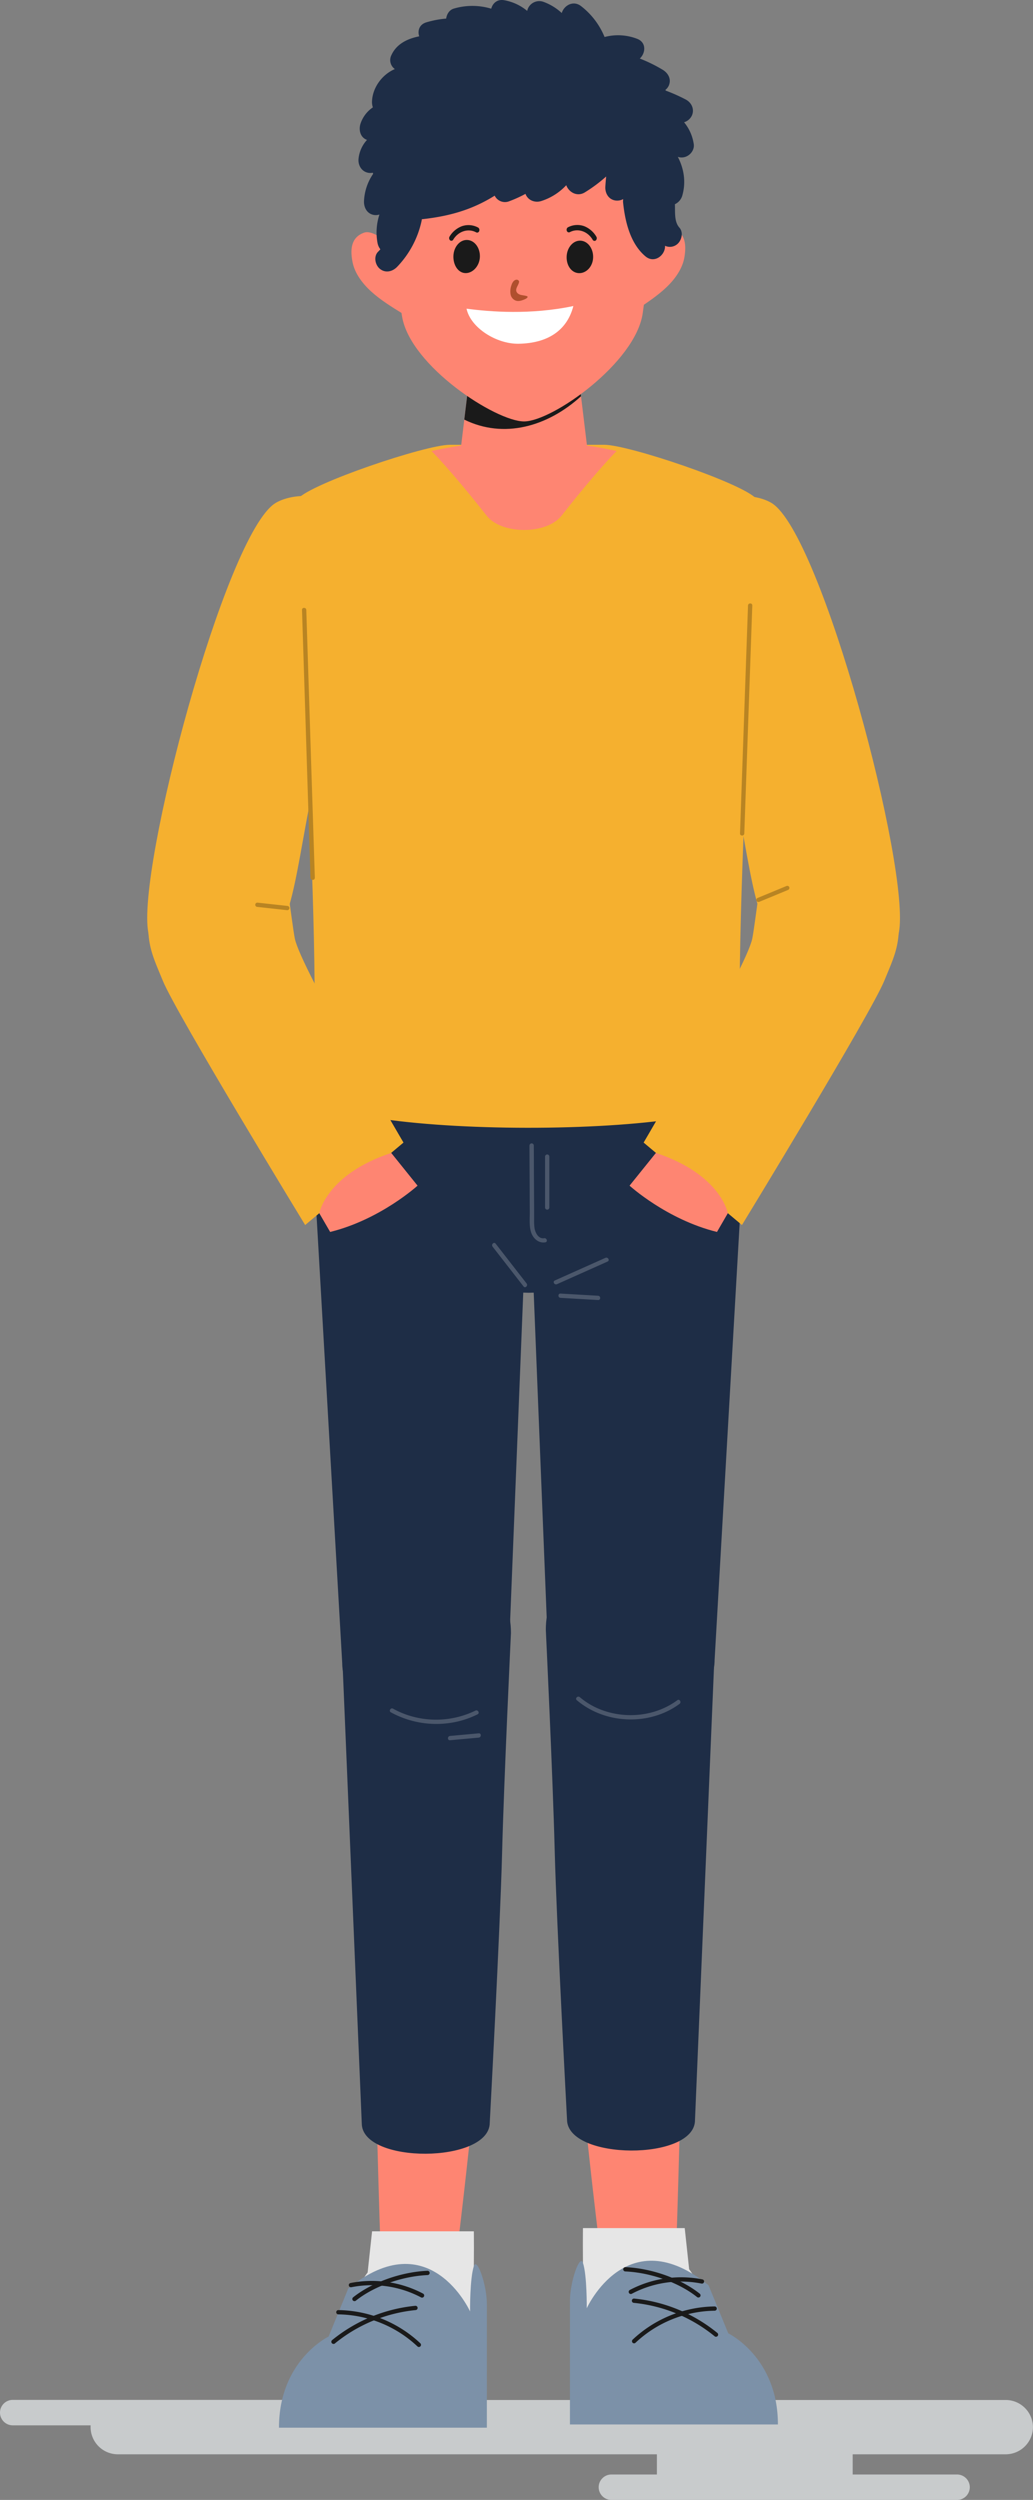 <svg xmlns="http://www.w3.org/2000/svg" viewBox="0 0 722.98 1748.97"><rect x="0" y="0" width="722.98" height="1748.97" fill="#808080" stroke="none"/><defs><style>.cls-1{fill:#c8cbcc;}.cls-2{fill:#1e2d46;}.cls-3{fill:#fe8572;}.cls-4{fill:#e6e6e6;}.cls-5{fill:#7c91a8;}.cls-6{fill:#1a1a1a;}.cls-7{fill:#4b576b;}.cls-8{fill:#f5b02f;}.cls-9{fill:#b04f2e;}.cls-10{fill:#fff;}.cls-11{fill:#b88423;}</style></defs><g id="Layer_2" data-name="Layer 2"><g id="creation_people_character" data-name="creation people character"><g id="avatar"><path class="cls-1" d="M703.94,1717.06H82.4a19.09,19.09,0,0,1-19-19h0a19.09,19.09,0,0,1,19-19H703.94a19.1,19.1,0,0,1,19,19h0A19.1,19.1,0,0,1,703.94,1717.06Z"/><path class="cls-1" d="M669.84,1749H427.9a8.93,8.93,0,0,1-8.9-8.91h0a8.93,8.93,0,0,1,8.9-8.9H669.84a8.93,8.93,0,0,1,8.9,8.9h0A8.93,8.93,0,0,1,669.84,1749Z"/><path class="cls-1" d="M250.84,1696.8H8.9a8.93,8.93,0,0,1-8.9-8.91H0a8.93,8.93,0,0,1,8.9-8.9H250.84a8.93,8.93,0,0,1,8.9,8.9h0A8.93,8.93,0,0,1,250.84,1696.8Z"/><rect class="cls-1" x="459.75" y="1693.44" width="137.03" height="47.81"/><path class="cls-2" d="M517.94,783.46c-9.88-47.76-60.12-145.89-60.12-145.89H282.42S232.17,735.7,222.3,783.46s6.51,89.86,30.06,104.5,117.76,16.48,117.76,16.48,94.21-1.83,117.76-16.48S527.82,831.22,517.94,783.46Z"/><path class="cls-3" d="M258.79,1340c4.3,92.92,6.55,228.1,8.25,244.57,2.16,21.06,52.48-6.67,52.48-6.67s14.9-117,23.25-236.42C314.77,1341.27,286.79,1340.12,258.79,1340Z"/><path class="cls-4" d="M331.63,1561.05H260.41l-3.1,28.76s-26.32,35.52-19.09,52.55,82.06,15.73,88.25,4.1S331.63,1561.05,331.63,1561.05Z"/><path class="cls-5" d="M329,1617.14s-28.21-62.52-85.24-16.12L230,1634.68s-34.75,16.66-34.75,63.76H340.75v-86.33c0-13.93-7-33-9.05-26.85C328.74,1594,329,1617.14,329,1617.14Z"/><path class="cls-2" d="M293.15,1210.47c29.21,0,62.76-22.57,62.76-48.34l10.88-272.08c0-25.77-46.11-99.6-46.11-99.6-29.49,0-101.16-1.16-101.16,24.61l20,348.55C239.54,1189.38,272.07,1210.47,293.15,1210.47Z"/><path class="cls-2" d="M299.45,1093.61c-39.42,0-60.2,29.84-60.2,58.48l13.95,333.44c0,28.65,89.57,28.18,89.57-.47,0,0,7.28-135.72,8.62-188.11s6.22-154.49,6.22-154.49C357.61,1113.81,338.87,1093.61,299.45,1093.61Z"/><path class="cls-6" d="M293.13,1642a1.48,1.48,0,0,0,1.08-.46,1.5,1.5,0,0,0,0-2.12,85.5,85.5,0,0,0-57.39-23.25h0a1.5,1.5,0,0,0,0,3,82.52,82.52,0,0,1,55.35,22.42A1.47,1.47,0,0,0,293.13,1642Z"/><path class="cls-6" d="M233.4,1639.88a1.46,1.46,0,0,0,.95-.34,106,106,0,0,1,56.58-23.38,1.5,1.5,0,0,0,1.35-1.64,1.51,1.51,0,0,0-1.63-1.35,109,109,0,0,0-58.2,24,1.5,1.5,0,0,0,1,2.66Z"/><path class="cls-6" d="M295.4,1607.47a1.51,1.51,0,0,0,.71-2.83,76.89,76.89,0,0,0-50.8-7.41,1.5,1.5,0,0,0,.6,2.94,73.81,73.81,0,0,1,48.78,7.12A1.53,1.53,0,0,0,295.4,1607.47Z"/><path class="cls-6" d="M248.11,1609.92a1.52,1.52,0,0,0,.94-.33c12.61-10.09,32.33-17.12,50.23-17.92a1.5,1.5,0,1,0-.13-3c-18.5.82-38.9,8.11-52,18.57a1.5,1.5,0,0,0,.94,2.67Z"/><path class="cls-3" d="M480.87,1337.73c-4.31,92.92-6.56,228.1-8.25,244.57-2.17,21.06-52.48-6.67-52.48-6.67s-14.91-117-23.25-236.42C424.88,1339,452.87,1337.87,480.87,1337.73Z"/><path class="cls-4" d="M408,1558.81h71.23l3.09,28.76s26.33,35.52,19.1,52.55-82.06,15.73-88.26,4.1S408,1558.81,408,1558.81Z"/><path class="cls-5" d="M410.65,1614.9s28.22-62.53,85.24-16.12l13.81,33.66s34.75,16.66,34.75,63.75H398.9v-86.32c0-13.93,7-33,9.06-26.85C410.92,1591.79,410.65,1614.9,410.65,1614.9Z"/><path class="cls-6" d="M443.78,1639.44a1.5,1.5,0,0,1-1-2.59,85.54,85.54,0,0,1,57.39-23.24h0a1.5,1.5,0,0,1,0,3A82.47,82.47,0,0,0,444.81,1639,1.51,1.51,0,0,1,443.78,1639.44Z"/><path class="cls-6" d="M501.16,1634.83a1.5,1.5,0,0,1-1-.34,105.92,105.92,0,0,0-56.58-23.38,1.5,1.5,0,1,1,.29-3,109,109,0,0,1,58.2,24.05,1.5,1.5,0,0,1-1,2.66Z"/><path class="cls-6" d="M441.5,1604.92a1.5,1.5,0,0,1-.71-2.82,76.9,76.9,0,0,1,50.8-7.42,1.5,1.5,0,1,1-.6,2.94,73.81,73.81,0,0,0-48.78,7.12A1.53,1.53,0,0,1,441.5,1604.92Z"/><path class="cls-6" d="M488.79,1607.38a1.52,1.52,0,0,1-.94-.33c-12.61-10.09-32.33-17.13-50.23-17.92a1.5,1.5,0,0,1,.13-3c18.5.82,38.9,8.11,52,18.58a1.5,1.5,0,0,1-.94,2.67Z"/><path class="cls-2" d="M446.51,1208.23c-29.21,0-62.76-22.57-62.76-48.34L372.87,887.81c0-25.77,46.11-99.6,46.11-99.6,29.49,0,101.16-1.16,101.16,24.61l-20,348.55C500.12,1187.14,467.58,1208.23,446.51,1208.23Z"/><path class="cls-2" d="M440.21,1091.37c39.42,0,60.2,29.83,60.2,58.48l-14,333.44c0,28.65-89.56,28.18-89.56-.47,0,0-7.28-135.72-8.62-188.11s-6.22-154.49-6.22-154.49C382.05,1111.57,400.79,1091.37,440.21,1091.37Z"/><path class="cls-7" d="M403.7,1189.49c15.44,13.11,37.8,16.82,56.9,10.35a54.26,54.26,0,0,0,15-7.78c1.53-1.13,0-3.74-1.52-2.59-15.49,11.47-36.77,13.45-54.5,6.24a51,51,0,0,1-13.77-8.35c-1.47-1.24-3.6.87-2.12,2.13Z"/><path class="cls-7" d="M273.62,1198a66.29,66.29,0,0,0,47.64,6.16,64.35,64.35,0,0,0,13-4.8c1.73-.86.21-3.44-1.52-2.59a63.12,63.12,0,0,1-45.36,3.77,60.14,60.14,0,0,1-12.29-5.13c-1.69-.93-3.21,1.66-1.51,2.59Z"/><path class="cls-7" d="M335.06,1212.66l-20.1,1.83c-1.91.18-1.93,3.18,0,3l20.1-1.83c1.91-.17,1.93-3.17,0-3Z"/><path class="cls-7" d="M389.8,898.44l35.45-15.85c1.76-.79.24-3.37-1.51-2.59l-35.45,15.85c-1.76.78-.24,3.37,1.51,2.59Z"/><path class="cls-7" d="M392.29,908l26.32,1.52c1.93.11,1.93-2.89,0-3L392.29,905c-1.93-.11-1.92,2.89,0,3Z"/><path class="cls-7" d="M368.56,897.93l-21.68-27.87c-1.18-1.53-3.29.61-2.12,2.12l21.68,27.87c1.18,1.52,3.29-.62,2.12-2.12Z"/><path class="cls-7" d="M370.55,801.42q.07,15.63.16,31.25,0,7.68.08,15.37c0,4.61-.52,9.75.95,14.2,1.4,4.25,5.23,7.7,9.91,6.92,1.9-.32,1.09-3.21-.8-2.89-3.91.65-6.18-3.72-6.72-6.88a39,39,0,0,1-.31-6.39c0-2.31,0-4.63,0-6.94l-.15-28.52q0-8.06-.08-16.12a1.5,1.5,0,0,0-3,0Z"/><path class="cls-7" d="M381.48,809.18v35.61a1.5,1.5,0,0,0,3,0V809.18a1.5,1.5,0,0,0-3,0Z"/><path class="cls-8" d="M520.75,761.86C509.18,702.64,533.9,354.15,529.41,349c-9.5-10.88-89.46-37.83-106.5-37.83h-108c-17.05,0-97,26.95-106.51,37.83-4.48,5.13,20.24,353.39,8.73,412.48C210,798,527.86,798.25,520.75,761.86Z"/><path class="cls-8" d="M192.71,352c18.44-11.42,86.84-12.91,50.18,104.54C212.47,554,211.46,615.91,198,646c-13.88,30.9-85.74,50.18-94.19,6.47S157.8,373.66,192.71,352Z"/><path class="cls-3" d="M340.61,360.8C314.45,327.62,302,315.54,302,315.54s31.15-7.35,64.8-7.35,64.79,7.35,64.79,7.35S419.12,327.62,393,360.8C382.47,374.11,351.1,374.11,340.61,360.8Z"/><path class="cls-3" d="M411.37,316.28l-11.58-95.71h-66L322.2,316.28a16,16,0,0,0,15.88,17.92h57.41A16,16,0,0,0,411.37,316.28Z"/><path class="cls-6" d="M333.79,220.57l-8.84,73c27.63,13.58,58.2,5,81.69-16.33l-6.85-56.65Z"/><path class="cls-3" d="M463.36,96.06C462.7,53,402.73,19.91,368.74,19.87h0l-12.34.19h0c-34,1.08-92.91,36-92.25,79.06,0,0,11.3,88,17.29,122.53s65.56,73.19,85.34,73.19,78.13-41.08,83.06-75.77S463.36,96.06,463.36,96.06Z"/><path class="cls-3" d="M281.75,219.4c-7.67-4.72-15.39-9.49-21.85-15.35s-11.65-13-13.15-20.65-1.79-17.19,8.13-20.65c8.33-2.89,25.79,15.28,25.79,15.28Z"/><path class="cls-3" d="M445.14,216.9c7.52-5,15.09-10,21.37-16s11.25-13.32,12.51-21,1.27-17.24-8.76-20.39c-8.41-2.64-25.31,16.07-25.31,16.07Z"/><path class="cls-9" d="M367.17,209.43c.58-.25,2-.92,2.1-1.71s-3-1-4.61-1.37-3.15-1.36-3.37-3c-.26-2.06,1.69-4,2-6.12a3,3,0,0,0,0-.43c-.88-1.74-2.77-1.22-3.84-.08A7,7,0,0,0,358,199.4a12.58,12.58,0,0,0-.68,6.38,5.76,5.76,0,0,0,3.64,4.53C362.94,211,365.1,210.32,367.17,209.43Z"/><path class="cls-6" d="M398.94,162.35c5.55-2.84,12.3-.55,15.79,5.28a1.49,1.49,0,0,0,2.16.67,2.11,2.11,0,0,0,.57-2.57,17.26,17.26,0,0,0-8.53-7.47,14.16,14.16,0,0,0-11.59.85,2.09,2.09,0,0,0-.57,2.56,1.5,1.5,0,0,0,2.17.68Z"/><path class="cls-6" d="M333.13,162.5c-5.51-2.91-12.29-.71-15.86,5.06a1.48,1.48,0,0,1-2.17.64,2.09,2.09,0,0,1-.53-2.57,17.21,17.21,0,0,1,8.63-7.35,14.14,14.14,0,0,1,11.57,1,2.09,2.09,0,0,1,.54,2.57,1.49,1.49,0,0,1-2.18.64Z"/><path class="cls-6" d="M415.12,180.19c-.2,6.34-4.83,11.09-9.95,10.91s-8.8-5.23-8.59-11.57,4.52-11.34,9.64-11.16S415.33,173.84,415.12,180.19Z"/><path class="cls-6" d="M317.33,179.07c-.21,6.34,3.28,11.85,8.41,12s9.93-5,10.13-11.37-3.77-11.63-8.9-11.82S317.54,172.73,317.33,179.07Z"/><path class="cls-10" d="M401.29,214.1c-29.74,6.31-58.38,4.06-74.77,1.85,2.83,13.38,20.88,24.77,36.41,24.54C383.28,240.17,396.86,231.28,401.29,214.1Z"/><path class="cls-2" d="M477.93,110.12c4.41-.44,8.3-4.74,7.62-9.3a31.06,31.06,0,0,0-6.77-15.28,8.92,8.92,0,0,0,5.48-4.74c1.95-4.44-.28-9.07-4.37-11.2A121.83,121.83,0,0,0,466,63.41l-.34-.47a8.4,8.4,0,0,0,2.4-3c2-4.64-.41-8.83-4.37-11.2a104.88,104.88,0,0,0-15.9-7.78c4.13-3.83,4.79-11.38-2-13.86a37,37,0,0,0-22.66-1.21A52.4,52.4,0,0,0,406.66,4.27c-5.57-4.3-12-.32-13.5,4.85a37.78,37.78,0,0,0-12.4-7.68,8.69,8.69,0,0,0-11.2,4.37A7.71,7.71,0,0,0,369,7.64a34.69,34.69,0,0,0-16-7.47c-5-.94-8.2,2.14-9.19,5.91A45.81,45.81,0,0,0,317.66,6c-3.06.86-5,3.85-5.38,7a67.8,67.8,0,0,0-13.88,2.63c-5,1.49-6.26,5.92-5,9.79-8.33,1.64-15.91,5.36-19.47,13.17a7.66,7.66,0,0,0,2.43,9.73c-8.9,3.79-15.64,12.93-16,22.64a11.72,11.72,0,0,0,.6,4.16,22.2,22.2,0,0,0-8.67,11.48c-1.33,4.23-.23,9.42,4.37,11.2l.21.07a22.84,22.84,0,0,0-5.95,13.33c-.39,4.58,2.29,9,7.06,9.73a8.27,8.27,0,0,0,3-.11c0,.28.09.58.14.86a36.57,36.57,0,0,0-6.36,19c-.17,4.59,2.16,8.95,7.07,9.73a8.4,8.4,0,0,0,3.73-.33,40.41,40.41,0,0,0-1.34,19.89,10.2,10.2,0,0,0,2,4.45c-.54.59-1.08,1.18-1.65,1.75-3.22,3.27-2,9.3,1.35,11.95,3.89,3.11,8.71,1.93,11.95-1.35A66.72,66.72,0,0,0,295,154.85a8.76,8.76,0,0,0,.22-1.46c19-2.07,35-6.5,51-16.5a8,8,0,0,0,10.14,3.92,88.39,88.39,0,0,0,11.43-5.19s0,0,0,.06c1.69,4.5,6.55,6.35,10.94,5a40.92,40.92,0,0,0,17.59-11.11c1.67,4.77,7.57,8.48,13.18,4.91a103.31,103.31,0,0,0,14.74-11c-.23,2.35-.43,4.71-.57,7.07-.28,4.58,2.22,9,7.07,9.73a8.92,8.92,0,0,0,5.44-1,8.94,8.94,0,0,0-.08,2.5c1.39,13.25,5,28.67,15.67,37.59,6.35,5.31,14-1,13.67-7.42a8,8,0,0,0,8.17-.83c3.43-2.5,4.95-8.43,1.88-11.88-3.69-4.13-2.9-10.63-3.14-16.36a9.65,9.65,0,0,0,5.32-6.58c2.48-9.12,1-18.36-3.28-26.57A8.05,8.05,0,0,0,477.93,110.12Z"/><path class="cls-8" d="M110.56,608c-12.25,46.07-6,55.17,3.43,78.22s99.59,170.83,99.59,170.83l68.82-57.69S210.48,677.3,206.34,656.61c-1.08-5.41-2.84-19.71-5.4-37.39C191.32,552.78,129.33,537.44,110.56,608Z"/><path class="cls-3" d="M273.81,806.6l18.43,22.9s-26,23.71-61.17,32.39l-7.6-13.1S228.21,821.73,273.81,806.6Z"/><path class="cls-8" d="M540.15,352c-18.44-11.42-86.84-12.91-50.18,104.54C520.39,554,521.4,615.91,534.91,646c13.88,30.9,85.74,50.18,94.19,6.47S575.07,373.66,540.15,352Z"/><path class="cls-8" d="M622.3,608c12.25,46.07,6,55.17-3.43,78.22s-99.59,170.83-99.59,170.83l-68.82-57.69s71.92-122.09,76.06-142.78c1.09-5.41,2.85-19.71,5.41-37.39C541.54,552.78,603.53,537.44,622.3,608Z"/><path class="cls-3" d="M459.06,806.6l-18.44,22.9s26,23.71,61.18,32.39l7.59-13.1S504.65,821.73,459.06,806.6Z"/><path class="cls-11" d="M520.92,583.12l2.19-62.3q1.08-31,2.18-62.06l1.23-35.14c.07-1.93-2.93-1.93-3,0l-2.19,62.31q-1.08,31-2.18,62.05l-1.23,35.14c-.07,1.93,2.93,1.93,3,0Z"/><path class="cls-11" d="M220.35,614.14,218,540.85q-1.15-36.53-2.32-73-.66-20.56-1.31-41.14c-.06-1.92-3.06-1.93-3,0q1.17,36.65,2.33,73.29T216,573q.65,20.57,1.31,41.14c.06,1.92,3.06,1.93,3,0Z"/><path class="cls-11" d="M531.26,631l20.2-8.35a1.56,1.56,0,0,0,1-1.85,1.51,1.51,0,0,0-1.85-1l-20.19,8.35a1.54,1.54,0,0,0-1.05,1.84,1.5,1.5,0,0,0,1.84,1Z"/><path class="cls-11" d="M201.06,633.79l-20.91-2.3a1.5,1.5,0,1,0,0,3l20.91,2.3a1.51,1.51,0,0,0,1.5-1.5,1.53,1.53,0,0,0-1.5-1.5Z"/></g></g></g></svg>